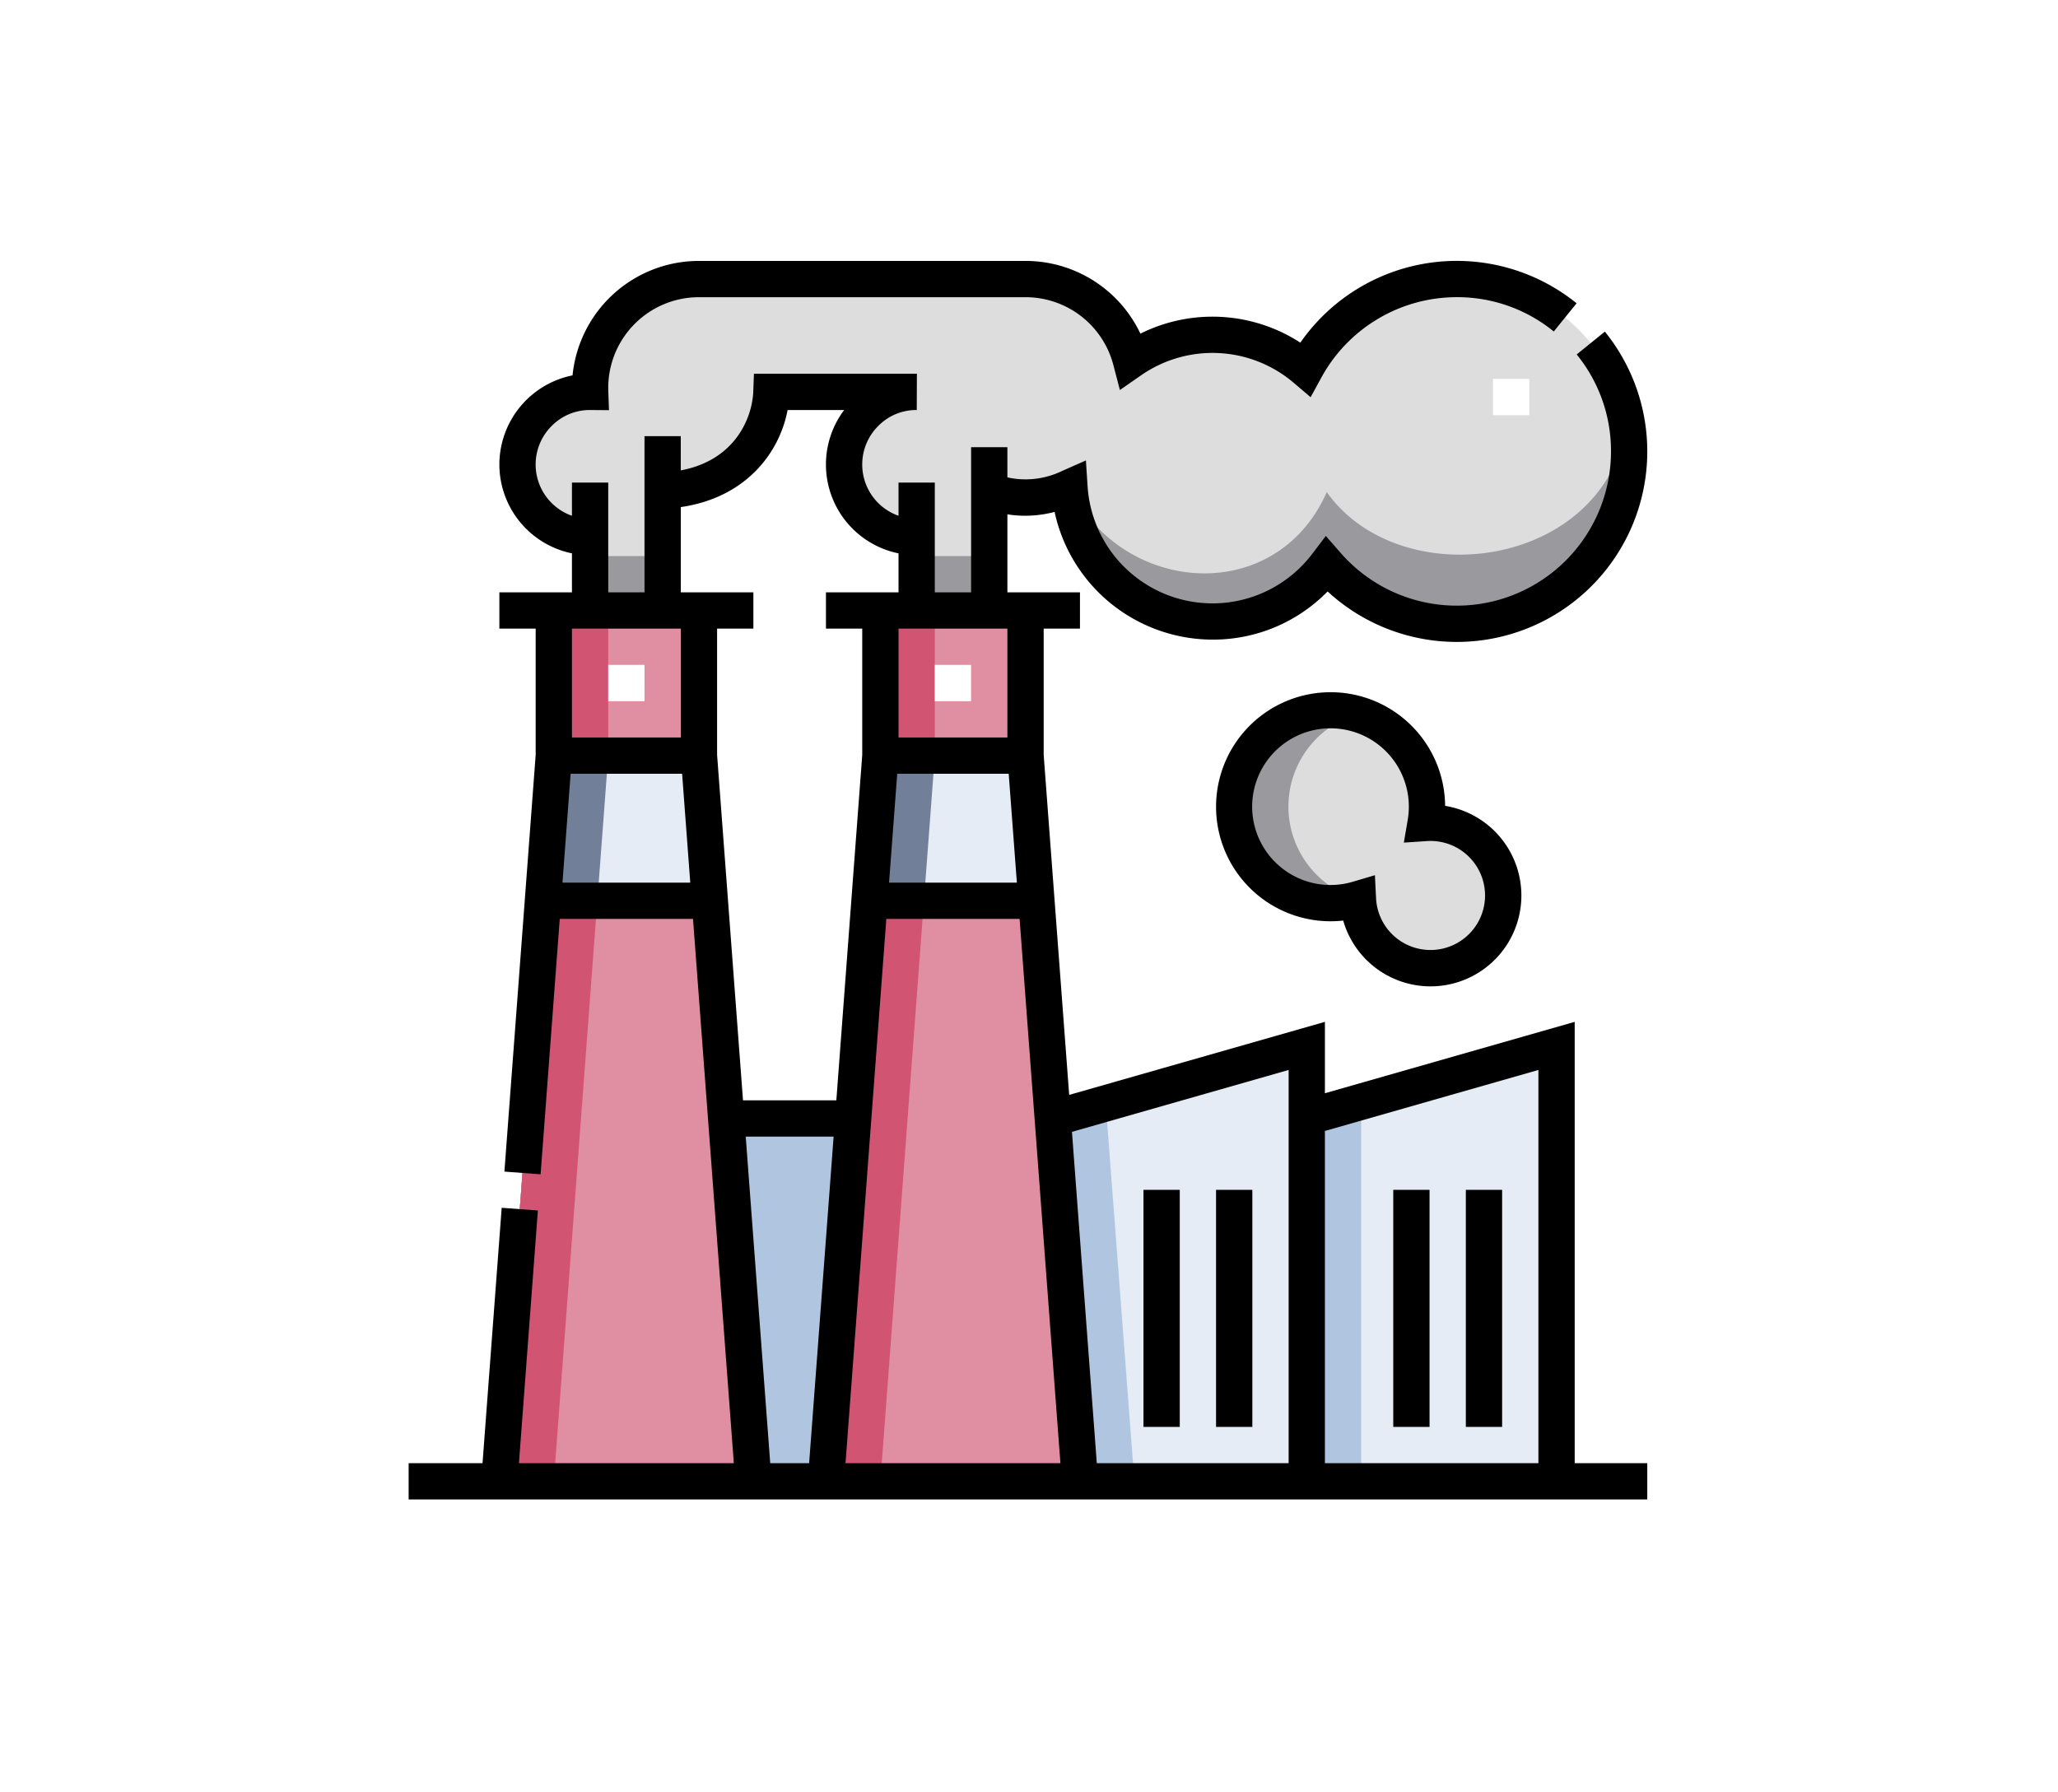 <svg xmlns="http://www.w3.org/2000/svg" xmlns:xlink="http://www.w3.org/1999/xlink" width="418" height="364" viewBox="0 0 418 364">
  <defs>
    <filter id="Rectángulo_44644" x="0" y="0" width="418" height="364" filterUnits="userSpaceOnUse">
      <feOffset dy="3" input="SourceAlpha"/>
      <feGaussianBlur stdDeviation="3" result="blur"/>
      <feFlood flood-opacity="0.161"/>
      <feComposite operator="in" in2="blur"/>
      <feComposite in="SourceGraphic"/>
    </filter>
  </defs>
  <g id="Grupo_174008" data-name="Grupo 174008" transform="translate(-1011 -6578.656)">
    <g transform="matrix(1, 0, 0, 1, 1011, 6578.66)" filter="url(#Rectángulo_44644)">
      <rect id="Rectángulo_44644-2" data-name="Rectángulo 44644" width="400" height="346" rx="45" transform="translate(9 6)" fill="#fff"/>
    </g>
    <g id="Grupo_171751" data-name="Grupo 171751" transform="translate(1094 6631.654)">
      <g id="Grupo_171749" data-name="Grupo 171749" transform="translate(18.427 3.687)">
        <g id="Grupo_171747" data-name="Grupo 171747">
          <path id="Trazado_259228" data-name="Trazado 259228" d="M74.483,50.465C90.805,49.79,96.309,37.917,96.577,30.42H125.84a14.742,14.742,0,0,0,.235,29.481V74.818h14.741V50.464c5.477,2.2,10.9,1.767,16.3-.619a29.112,29.112,0,0,0,52.262,15.664,35,35,0,1,0-4.354-39.748,29.111,29.111,0,0,0-35.442-1.751A22.12,22.12,0,0,0,148.186,7.5H81.853A22.109,22.109,0,0,0,59.758,30.42,14.741,14.741,0,1,0,59.742,59.9V74.819H74.483Zm155.957,97a14.759,14.759,0,1,0-1-29.484A19.6,19.6,0,1,0,215.7,133.452a14.76,14.76,0,0,0,14.741,14.011Z" transform="translate(-41.316 -7.502)" fill="#ddddde" fill-rule="evenodd"/>
          <path id="Trazado_259229" data-name="Trazado 259229" d="M55.5,233.982h33.9L87.194,204.5H57.712Z" transform="translate(-46.656 -107.703)" fill="#717f98" fill-rule="evenodd"/>
          <path id="Trazado_259230" data-name="Trazado 259230" d="M37.5,321.39H89.094L80.249,203.463h-33.9ZM48.557,173.982H78.038V144.5H48.557Z" transform="translate(-37.501 -77.184)" fill="#717f98" fill-rule="evenodd"/>
          <path id="Trazado_259231" data-name="Trazado 259231" d="M136.779,428.2h14.74l5.528-73.7h-25.8Z" transform="translate(-85.186 -183.998)" fill="#b0c5e0" fill-rule="evenodd"/>
          <path id="Trazado_259232" data-name="Trazado 259232" d="M271.777,412.945h96.8V324.5L317.843,339V324.5l-51.594,14.741Z" transform="translate(-153.851 -168.739)" fill="#e5ecf5" fill-rule="evenodd"/>
          <path id="Trazado_259233" data-name="Trazado 259233" d="M55.5,233.982H66.557L68.768,204.5H57.712Z" transform="translate(-46.656 -107.703)" fill="#717f98" fill-rule="evenodd"/>
          <path id="Trazado_259234" data-name="Trazado 259234" d="M37.5,321.39H48.557L57.4,203.463H46.346ZM48.557,173.982H59.612V144.5H48.557Z" transform="translate(-37.501 -77.184)" fill="#717f98" fill-rule="evenodd"/>
          <path id="Trazado_259235" data-name="Trazado 259235" d="M37.5,321.39H89.094L80.249,203.463h-33.9Zm66.333,0h51.593l-8.845-117.927h-33.9ZM114.89,173.982h29.482V144.5H114.89Zm-66.333,0H78.038V144.5H48.557Z" transform="translate(-37.501 -77.184)" fill="#e08ea2" fill-rule="evenodd"/>
          <path id="Trazado_259236" data-name="Trazado 259236" d="M121.834,233.982h33.9L153.527,204.5H124.045Zm-66.333,0H89.4L87.193,204.5H57.712Z" transform="translate(-46.656 -107.703)" fill="#e5ecf5" fill-rule="evenodd"/>
          <path id="Trazado_259237" data-name="Trazado 259237" d="M55.5,233.982H66.557L68.768,204.5H57.712Zm66.333,0H132.89L135.1,204.5H124.046Z" transform="translate(-46.656 -107.703)" fill="#717f98" fill-rule="evenodd"/>
          <path id="Trazado_259238" data-name="Trazado 259238" d="M37.5,321.39H48.557L57.4,203.463H46.346Zm66.333,0H114.89l8.845-117.927H112.679ZM114.89,173.982h11.056V144.5H114.89Zm-66.333,0H59.612V144.5H48.557Z" transform="translate(-37.501 -77.184)" fill="#d15573" fill-rule="evenodd"/>
          <path id="Trazado_259239" data-name="Trazado 259239" d="M271.777,424.68h11.056L277,347.9l-10.75,3.072Zm46.066,0H328.9V347.571l-11.056,3.158Z" transform="translate(-153.851 -180.474)" fill="#b0c5e0" fill-rule="evenodd"/>
          <path id="Trazado_259240" data-name="Trazado 259240" d="M141.334,94.28v11.056h14.741V94.28Zm89.584,32.084a19.605,19.605,0,1,0,.005,37.615,19.6,19.6,0,0,1-.005-37.615Zm-58.545-46a29.112,29.112,0,0,0,52.262,15.664A35.011,35.011,0,0,0,285.6,67.5c-4.678,29.49-46.125,34.772-60.968,13.785C214.387,104.531,183.194,102.329,172.373,80.364ZM75,105.337H89.742V94.281H75Z" transform="translate(-56.575 -38.02)" fill="#9a999d" fill-rule="evenodd"/>
        </g>
        <g id="Grupo_171748" data-name="Grupo 171748" transform="translate(22.111 20.269)">
          <path id="Trazado_259241" data-name="Trazado 259241" d="M156.2,114.225h-7.37v-7.37h7.37Zm-66.334,0H82.5v-7.37h7.37Zm179.715-58.1h-7.37v-7.37h7.37Z" transform="translate(-82.501 -48.752)" fill="#fff"/>
        </g>
      </g>
      <g id="Grupo_171750" data-name="Grupo 171750" transform="translate(0 0.002)">
        <path id="Trazado_259242" data-name="Trazado 259242" d="M236.836,244.207V154.563l-50.733,14.5v-14.5L134.161,169.4l-5.179-69.056V74.688h7.37v-7.37h-14.74V51.477a23.356,23.356,0,0,0,9.585-.495,32.88,32.88,0,0,0,32.076,25.94,32.512,32.512,0,0,0,23.375-9.784,38.693,38.693,0,0,0,56.317-52.777L237.238,19a30.968,30.968,0,0,1,6.969,19.7,31.323,31.323,0,0,1-54.941,20.576l-2.977-3.414-2.737,3.61A25.427,25.427,0,0,1,137.9,45.792l-.341-5.265-4.827,2.133a17.031,17.031,0,0,1-11.122,1.307V37.836h-7.37V67.317h-7.372V45.031H99.5v6.736a11.044,11.044,0,0,1-4.063-18.3,10.8,10.8,0,0,1,7.53-3.181h.234l.031-7.37h-33.1L70,26.473c-.19,5.286-3.594,14-14.727,16.071V35.595h-7.37V67.318H40.538V45.031h-7.37v6.736a11.044,11.044,0,0,1-4.063-18.3,10.833,10.833,0,0,1,7.732-3.181l3.853.033-.138-3.85a18.423,18.423,0,0,1,18.412-19.1H125.3a18.426,18.426,0,0,1,17.829,13.754l1.334,5.1,4.334-3.009a25.427,25.427,0,0,1,30.952,1.531l3.451,2.938,2.172-3.978a31.338,31.338,0,0,1,27.514-16.34,30.963,30.963,0,0,1,19.7,6.969l4.639-5.727A38.7,38.7,0,0,0,181.112,16.6a32.823,32.823,0,0,0-32.486-1.829A25.809,25.809,0,0,0,125.3,0H58.963A25.8,25.8,0,0,0,33.291,23.248a18.5,18.5,0,0,0-14.864,18.1A18.457,18.457,0,0,0,33.167,59.4v7.917H18.427v7.37H25.8v25.659L19.45,184.979l7.35.551,3.891-51.879H57.756l8.292,110.556H22.4l3.849-51.327-7.35-.551-3.891,51.878H0v7.37H251.578v-7.37Zm-7.37-79.873v79.873H186.1V176.723Zm-50.732,0v79.873H139.772l-5.047-67.3ZM132.38,244.207H88.732l8.292-110.556h27.066ZM99.5,74.688h22.111V96.8H99.5Zm-.266,29.482h22.643l1.658,22.111H97.577ZM55.279,74.688V96.8H33.167V74.688ZM31.243,126.281,32.9,104.17H55.545L57.2,126.281ZM55.279,67.318V50c12.94-1.858,19.977-10.716,21.691-19.713H88.455A18.415,18.415,0,0,0,99.5,59.4v7.917H84.76v7.37h7.37v25.659L86.868,170.5H67.911l-5.262-70.156V74.689h7.37v-7.37H55.279ZM68.464,177.874H86.316l-4.975,66.333h-7.9Z" transform="translate(0 -0.002)"/>
        <path id="Trazado_259243" data-name="Trazado 259243" d="M380.228,201.324a23.262,23.262,0,1,0-20.7,23.3,18.452,18.452,0,1,0,20.7-23.3ZM377.261,230.6a11.06,11.06,0,0,1-11.06-10.51l-.234-4.681-4.494,1.331a15.912,15.912,0,1,1,11.156-12.559l-.786,4.608,4.663-.311a11.074,11.074,0,1,1,.755,22.122Z" transform="translate(-169.71 -90.636)"/>
        <path id="Trazado_259244" data-name="Trazado 259244" d="M407,384h7.37v48.153H407Z" transform="translate(-207.015 -195.317)"/>
        <path id="Trazado_259245" data-name="Trazado 259245" d="M437,384h7.37v48.153H437Z" transform="translate(-222.274 -195.317)"/>
        <path id="Trazado_259246" data-name="Trazado 259246" d="M303.75,384h7.37v48.153h-7.37Z" transform="translate(-154.499 -195.317)"/>
        <path id="Trazado_259247" data-name="Trazado 259247" d="M333.75,384h7.37v48.153h-7.37Z" transform="translate(-169.758 -195.317)"/>
      </g>
    </g>
  </g>
</svg>
